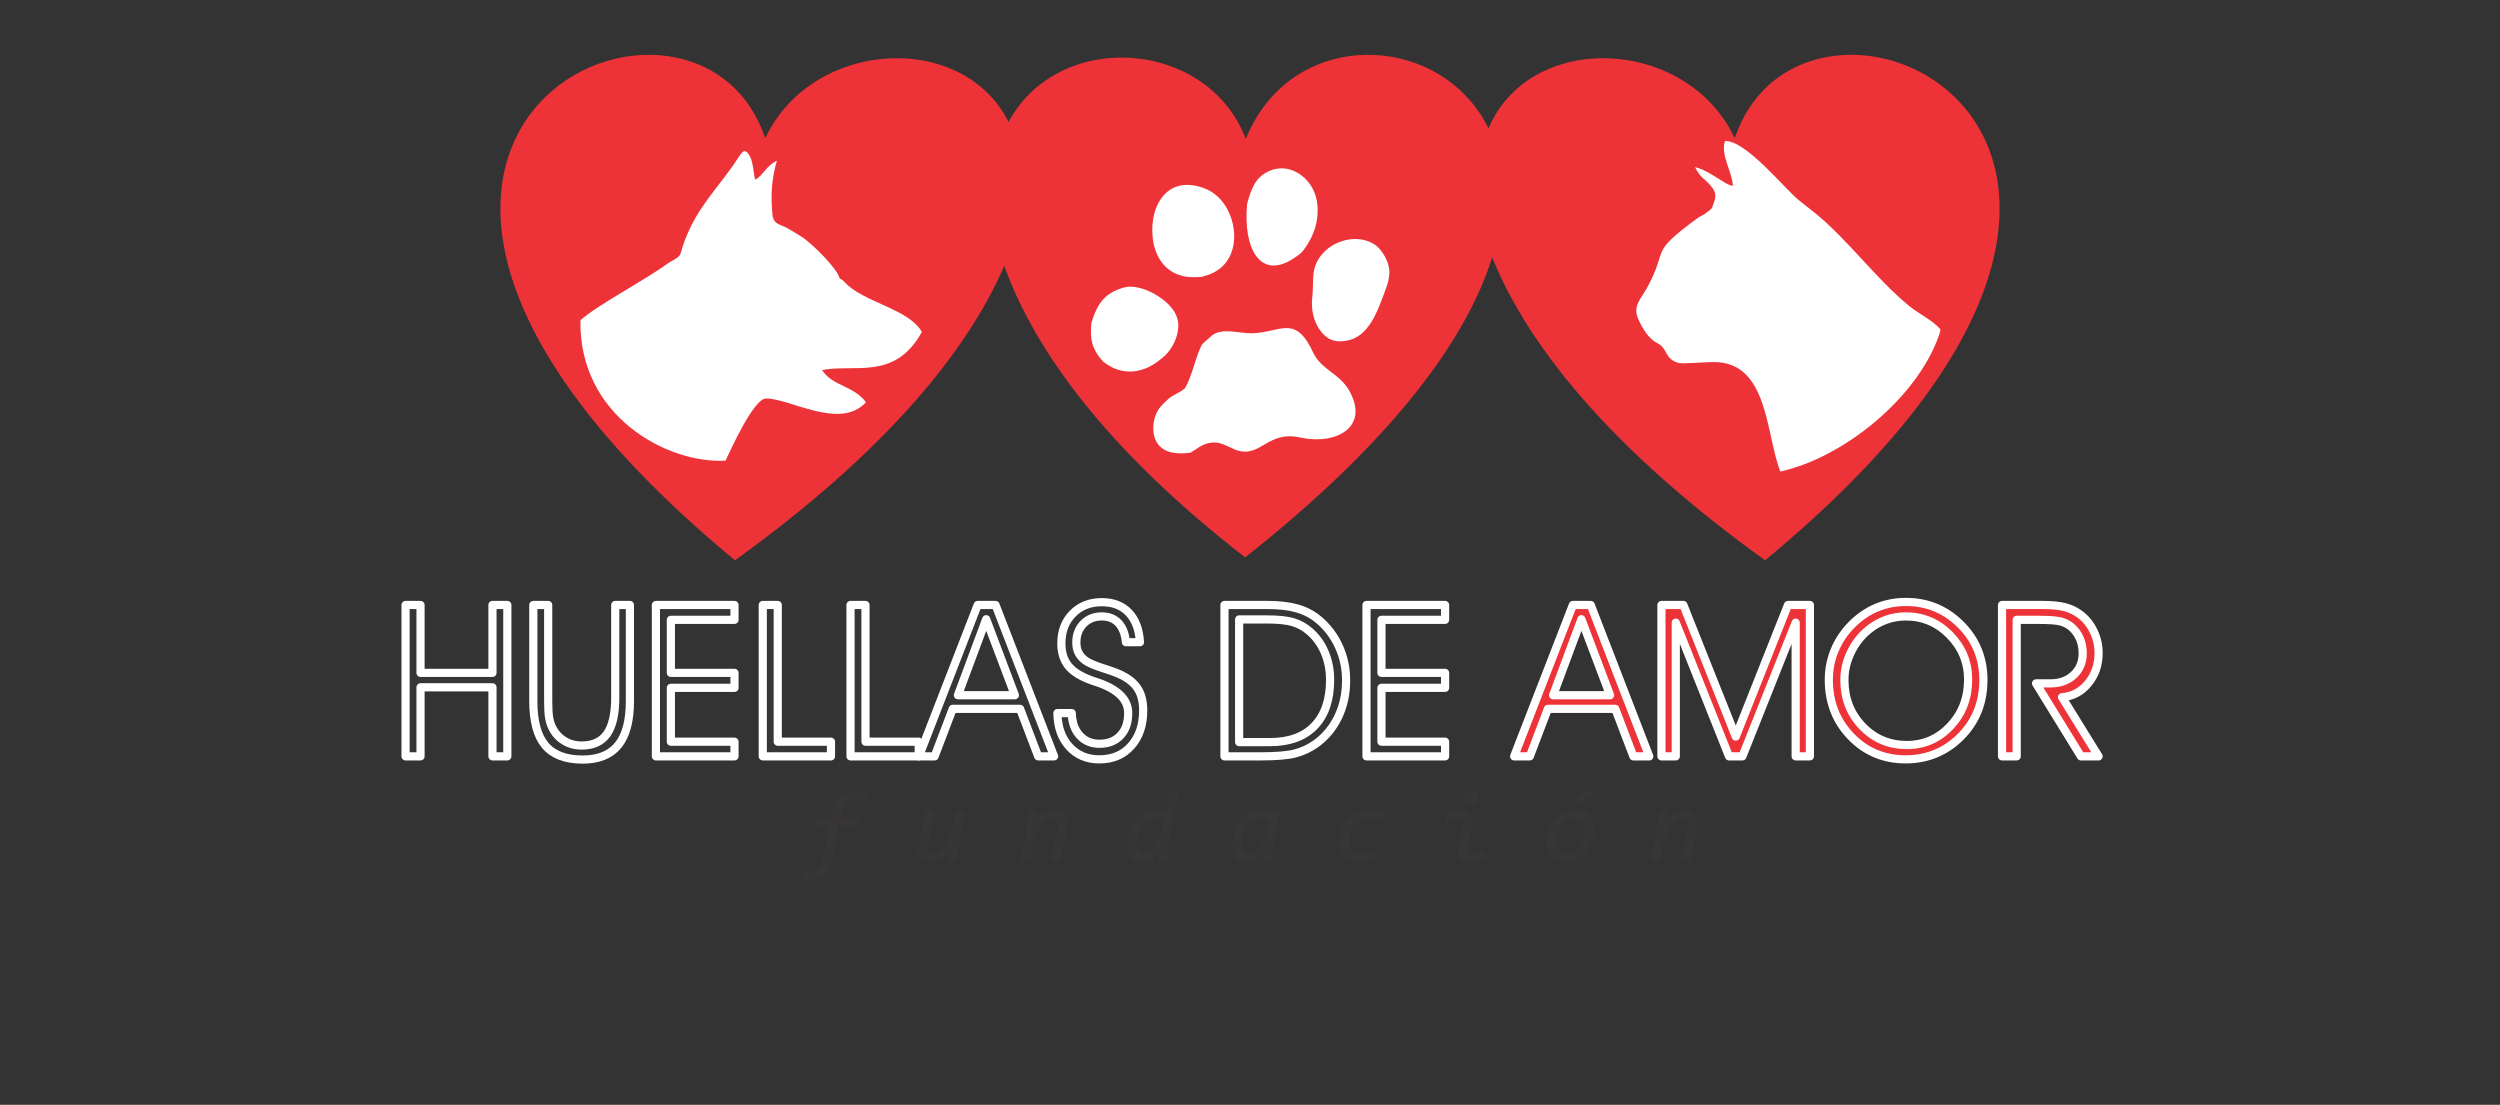 <?xml version="1.0" encoding="UTF-8" standalone="no"?>
<svg
   xmlns:dc="http://purl.org/dc/elements/1.1/"
   xmlns:cc="http://creativecommons.org/ns#"
   xmlns:rdf="http://www.w3.org/1999/02/22-rdf-syntax-ns#"
   xmlns:svg="http://www.w3.org/2000/svg"
   xmlns="http://www.w3.org/2000/svg"
   viewBox="0 0 765 338.075"
   height="338.075"
   width="765"
   xml:space="preserve"
   version="1.1"
   id="svg2"><rect x="0" y="0" width="765" height="338.075" fill="#333333" stroke="none"/><defs
     id="defs6"><clipPath
       id="clipPath16"
       clipPathUnits="userSpaceOnUse"><path
         id="path18"
         d="m 0,270.46 612,0 L 612,0 0,0 0,270.46 Z" /></clipPath></defs><g
     transform="matrix(1.25,0,0,-1.25,0,338.075)"
     id="g10"><g
       id="g12"><g
         clip-path="url(#clipPath16)"
         id="g14"><g
           transform="translate(304.975,236.468)"
           id="g20"><path
             id="path22"
             style="fill:#ee3338;fill-opacity:1;fill-rule:evenodd;stroke:none"
             d="M 0,0 C 21.284,52.128 130.244,0.584 -0.166,-102.459 -33.632,-76.5 -54.575,-49.717 -61.229,-24.316 -70.615,26.607 -12.169,31.891 0,0" /></g><g
           transform="translate(424.664,236.62)"
           id="g24"><path
             id="path26"
             style="fill:#ee3338;fill-opacity:1;fill-rule:evenodd;stroke:none"
             d="M 0,0 C 17.565,52.128 132.054,-0.274 7.421,-103.318 -28.681,-77.359 -52.103,-50.576 -60.87,-25.174 -74.426,25.749 -14.892,31.891 0,0" /></g><g
           transform="translate(187.336,236.62)"
           id="g28"><path
             id="path30"
             style="fill:#ee3338;fill-opacity:1;fill-rule:evenodd;stroke:none"
             d="m 0,0 c -17.565,52.128 -132.054,-0.274 -7.421,-103.318 36.102,25.959 59.524,52.742 68.292,78.144 C 74.426,25.749 14.892,31.891 0,0" /></g><g
           transform="translate(474.637,188.297)"
           id="g32"><path
             id="path34"
             style="fill:#ffffff;fill-opacity:1;fill-rule:evenodd;stroke:none"
             d="m 0,0 0.001,0.001 0,0 c 0.219,0.623 0.359,1.153 0.386,1.537 -2.104,2.365 -5.123,3.666 -7.676,5.743 -8.08,6.574 -15.279,16.588 -23.446,23.072 -1.361,1.05 -2.472,1.925 -3.733,2.956 -3.19,2.607 -12.965,14.678 -17.912,14.314 -1.033,-3.704 1.653,-6.998 1.96,-10.991 l -1.235,0.408 c -2.375,1.273 -5.243,3.562 -8.04,4.216 1.302,-2.606 2.221,-2.735 3.73,-4.423 1.98,-2.216 1.202,-3.299 0.417,-5.591 l -0.586,-0.57 -1.299,-0.962 -1.515,-0.84 c -12.482,-9.205 -6.885,-7.037 -12.624,-17.402 -1.296,-2.34 -3.45,-4.25 -2.02,-7.43 0.975,-2.167 2.52,-4.746 4.442,-5.756 2.942,-1.331 1.847,-4.056 5.526,-4.989 0.687,-0.224 6.543,0.217 8.317,0.239 13.692,0.172 12.86,-17.707 16.509,-26.805 C -23.114,-29.769 -5.344,-15.175 0,0" /></g><g
           transform="translate(167.63,211.592)"
           id="g36"><path
             id="path38"
             style="fill:#ffffff;fill-opacity:1;fill-rule:evenodd;stroke:none"
             d="m 0,0 c -1.521,-3.987 -0.206,-3.405 -3.928,-5.455 l 0.004,-0.004 c -5.878,-4.322 -17.092,-10.099 -21.615,-14.056 -0.44,-23.383 21.168,-35.192 35.521,-34.383 1.448,3.098 6.913,15.058 9.807,15.2 5.538,0.271 18.217,-7.923 24.568,-0.899 -3.031,4.09 -8.163,3.884 -10.757,7.877 8.125,1.549 17.677,-2.542 24.295,9.054 0.034,0.06 0.097,0.174 0.159,0.251 -3.2,5.744 -14.547,7.289 -18.962,12.274 -0.708,0.685 -0.449,0.444 -1.157,0.824 -0.651,2.57 -6.471,8.158 -8.766,9.857 -1.324,0.909 -2.612,1.606 -4.171,2.54 -1.577,0.837 -3.038,0.902 -3.394,2.594 -0.025,0.011 -0.05,0.022 -0.074,0.032 -0.548,5.056 -0.313,9.229 1.022,13.814 -2.593,-1.175 -3.404,-3.689 -5.321,-4.628 -0.542,2.036 -0.419,5.628 -2.306,6.955 C 14.256,21.914 14.06,21.71 13.085,20.231 8.037,12.563 3.267,8.562 0,0" /></g><g
           transform="translate(292.044,180.152)"
           id="g40"><path
             id="path42"
             style="fill:#ffffff;fill-opacity:1;fill-rule:evenodd;stroke:none"
             d="m 0,0 c 0.517,1.691 1.801,5.797 2.5,6.288 l 2.245,1.986 c 2.717,1.872 6.526,0.354 9.811,0.455 7.061,0.219 10.557,4.865 15.062,-5.137 2.256,-4.062 6.377,-4.778 8.752,-9.132 4.75,-8.707 -3.228,-13.044 -11.805,-11.329 -8.427,2.06 -9.839,-5.139 -16.052,-2.971 -1.401,0.577 -2.78,1.353 -4.203,1.732 -2.302,0.369 -4.029,-0.434 -5.595,-1.564 l -0.706,-0.441 -0.008,-0.006 c -0.011,-0.008 -0.337,-0.21 -0.521,-0.323 l -0.011,-0.008 -0.011,-0.007 -0.011,-0.006 -0.009,-0.006 -0.01,-0.006 -0.003,-0.002 -0.064,-0.04 c -3.486,-0.462 -6.401,-0.015 -7.984,2.18 -1.606,2.228 -1.367,5.967 0.134,8.312 0.35,0.713 2.072,2.381 2.815,2.978 0.257,0.206 0.661,0.407 1.085,0.662 1.073,0.643 1.924,1.023 2.353,1.424 C -1.651,-4.81 -0.227,-0.743 0,0 m 13.251,40.413 c -1.033,-11.084 3.295,-18.759 11.434,-13.315 1.223,0.817 1.65,1.044 2.477,2.103 2.534,3.401 3.874,7.533 3.171,11.848 -0.979,6.004 -7.435,10.484 -13.128,6.574 -2.17,-1.49 -3.089,-4.027 -3.954,-7.21 M -24.903,11.147 c -0.313,-4.069 0.153,-6.279 2.847,-9.303 4.384,-3.597 9.622,-3.128 13.885,0.32 1.008,0.815 1.759,1.376 2.641,2.653 1.297,1.877 2.554,5.04 1.613,7.76 -1.208,4.181 -8.747,8.499 -12.876,7.379 -4.874,-1.323 -6.707,-4.087 -8.11,-8.809 m 56.771,17.228 c -3.317,-3.657 -2.162,-6.725 -2.681,-11.042 -0.315,-2.619 0.346,-5.781 1.939,-7.9 1.631,-2.168 3.34,-3.036 6.321,-2.559 2.966,0.475 4.774,2.334 6.29,4.711 0.729,1.145 1.055,1.953 1.649,3.288 0.432,0.969 2.323,5.852 2.442,6.755 l 0.239,1.518 c 0.226,3.02 -1.94,6.154 -3.431,7.188 -3.866,2.682 -9.667,1.46 -12.768,-1.959 M -9.963,34.071 C -9.988,27.274 -6.305,22.109 0.816,22.461 l -0.012,-0.017 1.439,0.105 c 2.014,0.578 3.666,1.218 5.19,2.777 5.019,5.131 2.569,15.982 -4.394,18.777 -8.185,3.285 -12.975,-2.475 -13.002,-10.032" /></g><g
           transform="translate(203.457,59.636)"
           id="g44"><path
             id="path46"
             style="fill:#373535;fill-opacity:1;fill-rule:nonzero;stroke:none"
             d="m 0,0 c -0.162,-0.828 -0.398,-1.538 -0.698,-2.135 -0.301,-0.601 -0.682,-1.096 -1.149,-1.486 -0.463,-0.393 -1.015,-0.686 -1.652,-0.877 -0.637,-0.19 -1.376,-0.283 -2.216,-0.283 -0.159,0 -0.349,0.004 -0.569,0.012 -0.223,0.008 -0.413,0.02 -0.572,0.036 l 0.333,1.778 c 0.365,-0.048 0.706,-0.073 1.023,-0.073 0.941,0 1.697,0.244 2.257,0.727 0.564,0.487 0.95,1.254 1.157,2.297 l 1.737,8.691 -3.828,0 0.345,1.729 3.828,0 0.398,1.977 c 0.313,1.575 0.929,2.764 1.851,3.568 0.922,0.799 2.212,1.202 3.872,1.202 0.423,0 0.885,-0.025 1.388,-0.074 0.504,-0.045 1.003,-0.117 1.494,-0.211 L 8.63,15.116 C 8.175,15.218 7.721,15.295 7.266,15.352 6.808,15.405 6.353,15.433 5.902,15.433 4.957,15.433 4.201,15.182 3.637,14.674 3.073,14.167 2.691,13.403 2.488,12.393 l -0.398,-1.977 5.253,0 -0.345,-1.729 -5.252,0 L 0,0 Z M 31.454,5.691 C 31.421,5.541 31.385,5.342 31.353,5.099 31.316,4.851 31.275,4.518 31.227,4.104 31.178,3.69 31.117,3.167 31.048,2.533 30.975,1.904 30.894,1.128 30.796,0.211 l -1.948,0 0.297,2.744 C 28.596,2.005 27.939,1.271 27.164,0.759 26.392,0.248 25.552,-0.008 24.639,-0.008 23.38,-0.008 22.483,0.374 21.956,1.137 21.432,1.9 21.318,3.016 21.619,4.49 l 1.534,7.655 2.07,0 -1.534,-7.631 C 23.49,3.556 23.502,2.858 23.729,2.423 23.957,1.989 24.391,1.77 25.032,1.77 c 0.342,0 0.678,0.081 1.015,0.24 0.337,0.158 0.666,0.377 0.987,0.657 0.32,0.28 0.625,0.609 0.917,0.986 0.288,0.378 0.552,0.784 0.796,1.218 0.243,0.434 0.45,0.889 0.625,1.36 0.174,0.471 0.308,0.942 0.401,1.409 l 0.906,4.505 2.07,0 -1.295,-6.454 z m 16.301,0.975 c 0.033,0.149 0.065,0.349 0.101,0.592 0.037,0.248 0.078,0.58 0.126,0.994 0.049,0.415 0.106,0.938 0.179,1.571 0.069,0.63 0.154,1.405 0.248,2.322 l 1.952,0 -0.297,-2.756 c 0.553,0.958 1.218,1.697 1.99,2.208 0.775,0.511 1.611,0.768 2.516,0.768 1.259,0 2.152,-0.382 2.68,-1.145 0.527,-0.763 0.641,-1.884 0.34,-3.366 l -1.53,-7.643 -2.07,0 1.53,7.619 c 0.199,0.966 0.183,1.669 -0.041,2.103 -0.227,0.434 -0.657,0.653 -1.29,0.653 -0.508,0 -1.015,-0.174 -1.514,-0.523 C 52.171,9.714 51.701,9.259 51.262,8.699 50.828,8.139 50.45,7.51 50.13,6.812 49.809,6.113 49.578,5.415 49.436,4.717 l -0.901,-4.506 -2.071,0 1.291,6.455 z m 31.661,5.626 c 0.568,0 1.051,-0.025 1.441,-0.074 0.394,-0.044 0.763,-0.122 1.112,-0.223 l 1.007,5.021 2.07,0 L 82.777,5.691 C 82.745,5.541 82.708,5.342 82.675,5.099 82.639,4.851 82.598,4.522 82.55,4.104 82.501,3.69 82.444,3.167 82.371,2.537 82.298,1.904 82.217,1.133 82.119,0.211 l -1.948,0 0.296,2.748 c -0.544,-0.954 -1.209,-1.688 -1.988,-2.2 -0.78,-0.511 -1.628,-0.767 -2.538,-0.767 -0.572,0 -1.067,0.093 -1.493,0.284 -0.423,0.191 -0.776,0.463 -1.052,0.816 -0.276,0.353 -0.483,0.775 -0.617,1.266 -0.133,0.492 -0.203,1.039 -0.203,1.644 0,1.141 0.151,2.213 0.447,3.215 0.296,1.003 0.734,1.884 1.311,2.635 0.576,0.755 1.291,1.347 2.143,1.786 0.853,0.434 1.831,0.654 2.939,0.654 M 74.671,4.209 c 0,-0.754 0.13,-1.343 0.393,-1.773 0.26,-0.426 0.683,-0.642 1.271,-0.642 0.341,0 0.682,0.081 1.019,0.24 0.341,0.158 0.674,0.373 0.999,0.654 0.324,0.275 0.633,0.6 0.921,0.978 0.288,0.377 0.556,0.779 0.795,1.213 0.244,0.431 0.451,0.881 0.626,1.356 0.174,0.471 0.308,0.942 0.402,1.409 l 0.49,2.456 c -0.369,0.158 -0.754,0.284 -1.144,0.373 -0.394,0.093 -0.755,0.138 -1.088,0.138 -0.649,0 -1.217,-0.11 -1.701,-0.333 C 77.171,10.055 76.753,9.767 76.408,9.409 76.059,9.052 75.771,8.646 75.552,8.191 75.328,7.733 75.154,7.266 75.02,6.791 74.89,6.316 74.801,5.854 74.748,5.399 74.695,4.948 74.671,4.551 74.671,4.209 m 30.451,8.083 c 0.516,0 1.007,-0.033 1.474,-0.102 0.467,-0.065 0.917,-0.163 1.343,-0.293 l 1.879,0.468 -1.343,-6.674 C 108.442,5.541 108.41,5.342 108.374,5.099 108.337,4.851 108.297,4.522 108.248,4.104 108.203,3.69 108.143,3.167 108.069,2.537 108,1.904 107.915,1.133 107.821,0.211 l -1.952,0 0.3,2.748 c -0.548,-0.954 -1.213,-1.688 -1.993,-2.2 -0.779,-0.511 -1.627,-0.767 -2.537,-0.767 -0.572,0 -1.067,0.093 -1.493,0.284 -0.422,0.191 -0.775,0.463 -1.052,0.816 -0.276,0.353 -0.483,0.775 -0.617,1.266 -0.134,0.492 -0.203,1.039 -0.203,1.644 0,1.141 0.15,2.213 0.447,3.215 0.296,1.003 0.735,1.884 1.311,2.635 0.581,0.755 1.295,1.347 2.147,1.786 0.852,0.434 1.835,0.654 2.943,0.654 m -4.753,-8.083 c 0,-0.754 0.13,-1.343 0.394,-1.773 0.259,-0.426 0.681,-0.642 1.27,-0.642 0.341,0 0.682,0.081 1.019,0.24 0.341,0.158 0.674,0.373 0.999,0.654 0.324,0.275 0.633,0.604 0.921,0.981 0.293,0.374 0.556,0.78 0.799,1.214 0.24,0.43 0.447,0.881 0.622,1.356 0.174,0.471 0.308,0.942 0.406,1.408 l 0.486,2.453 c -0.373,0.158 -0.754,0.284 -1.148,0.373 -0.39,0.093 -0.751,0.138 -1.084,0.138 -0.65,0 -1.217,-0.11 -1.7,-0.333 -0.484,-0.223 -0.902,-0.511 -1.251,-0.869 -0.345,-0.357 -0.633,-0.763 -0.852,-1.218 -0.224,-0.458 -0.398,-0.925 -0.532,-1.4 -0.13,-0.475 -0.219,-0.937 -0.272,-1.392 -0.053,-0.451 -0.077,-0.848 -0.077,-1.19 m 32.736,-3.511 c -0.665,-0.231 -1.282,-0.397 -1.854,-0.503 -0.568,-0.101 -1.153,-0.154 -1.75,-0.154 -1.583,0 -2.805,0.365 -3.661,1.1 -0.857,0.734 -1.283,1.835 -1.283,3.3 0,1.205 0.191,2.293 0.573,3.267 0.377,0.971 0.896,1.794 1.554,2.477 0.658,0.682 1.429,1.209 2.309,1.579 0.877,0.369 1.815,0.552 2.806,0.552 0.572,0 1.144,-0.045 1.717,-0.13 0.576,-0.09 1.12,-0.232 1.635,-0.43 L 134.782,9.88 c -0.434,0.207 -0.933,0.373 -1.486,0.495 -0.556,0.126 -1.092,0.188 -1.608,0.188 -0.803,0 -1.509,-0.167 -2.126,-0.5 -0.613,-0.333 -1.132,-0.775 -1.55,-1.327 -0.423,-0.552 -0.743,-1.177 -0.958,-1.88 -0.22,-0.702 -0.329,-1.42 -0.329,-2.159 0,-0.967 0.263,-1.693 0.787,-2.176 0.524,-0.483 1.291,-0.727 2.309,-0.727 0.524,0 1.073,0.057 1.649,0.167 0.576,0.113 1.12,0.276 1.635,0.491 l 0,-1.754 z m 21.923,14.76 c 0,0.247 0.045,0.475 0.13,0.682 0.09,0.206 0.211,0.385 0.365,0.535 0.155,0.15 0.333,0.268 0.54,0.357 0.208,0.086 0.431,0.131 0.67,0.131 0.228,0 0.439,-0.041 0.629,-0.126 0.192,-0.082 0.358,-0.195 0.495,-0.333 0.139,-0.138 0.248,-0.305 0.322,-0.496 0.077,-0.19 0.113,-0.394 0.113,-0.604 0,-0.248 -0.045,-0.476 -0.13,-0.682 -0.089,-0.203 -0.211,-0.386 -0.365,-0.536 -0.154,-0.15 -0.333,-0.268 -0.54,-0.357 -0.207,-0.086 -0.431,-0.131 -0.67,-0.131 -0.228,0 -0.442,0.041 -0.637,0.126 -0.191,0.082 -0.357,0.196 -0.491,0.333 -0.138,0.138 -0.244,0.305 -0.317,0.496 -0.077,0.19 -0.114,0.394 -0.114,0.605 m 4.916,-14.492 c -0.544,-0.304 -1.12,-0.544 -1.725,-0.714 -0.609,-0.175 -1.254,-0.26 -1.945,-0.26 -0.559,0 -1.031,0.081 -1.412,0.239 -0.378,0.159 -0.67,0.411 -0.873,0.755 -0.203,0.346 -0.312,0.788 -0.337,1.328 -0.024,0.536 0.037,1.193 0.187,1.96 l 0.804,3.999 c 0.093,0.451 0.142,0.828 0.138,1.132 -0.004,0.304 -0.049,0.548 -0.126,0.731 -0.081,0.182 -0.199,0.313 -0.353,0.385 -0.155,0.078 -0.333,0.114 -0.54,0.114 -0.539,0 -1.072,-0.105 -1.595,-0.312 -0.523,-0.207 -1.056,-0.459 -1.596,-0.76 l 0,1.827 c 0.549,0.3 1.125,0.54 1.73,0.714 0.609,0.175 1.259,0.261 1.948,0.261 0.561,0 1.035,-0.082 1.417,-0.24 0.377,-0.158 0.67,-0.41 0.873,-0.755 0.202,-0.345 0.316,-0.787 0.341,-1.323 0.019,-0.54 -0.041,-1.198 -0.192,-1.965 l -0.803,-3.999 c -0.085,-0.458 -0.13,-0.839 -0.13,-1.14 0,-0.3 0.045,-0.54 0.126,-0.722 0.085,-0.183 0.199,-0.313 0.349,-0.386 0.15,-0.077 0.329,-0.114 0.536,-0.114 0.536,0 1.068,0.106 1.591,0.317 0.52,0.211 1.051,0.462 1.587,0.755 l 0,-1.827 z m 19.813,-0.974 c -1.429,0 -2.541,0.365 -3.337,1.1 -0.8,0.735 -1.197,1.835 -1.197,3.3 0,0.662 0.068,1.311 0.207,1.957 0.137,0.649 0.344,1.266 0.612,1.859 0.272,0.588 0.605,1.141 1.003,1.648 0.393,0.507 0.852,0.945 1.368,1.319 0.516,0.373 1.084,0.666 1.705,0.873 0.625,0.211 1.299,0.317 2.029,0.317 0.714,0 1.352,-0.094 1.913,-0.281 0.555,-0.187 1.03,-0.462 1.412,-0.832 0.385,-0.369 0.681,-0.828 0.888,-1.38 0.208,-0.552 0.309,-1.193 0.309,-1.92 0,-0.649 -0.068,-1.299 -0.207,-1.944 -0.138,-0.65 -0.345,-1.267 -0.612,-1.86 -0.273,-0.588 -0.606,-1.14 -0.999,-1.648 -0.398,-0.507 -0.853,-0.945 -1.364,-1.319 -0.511,-0.373 -1.08,-0.665 -1.709,-0.872 -0.626,-0.211 -1.299,-0.317 -2.021,-0.317 m 4.794,7.753 c 0,0.958 -0.228,1.676 -0.679,2.151 -0.45,0.476 -1.111,0.715 -1.976,0.715 -0.492,0 -0.946,-0.085 -1.369,-0.256 -0.418,-0.17 -0.795,-0.406 -1.131,-0.702 -0.337,-0.297 -0.638,-0.642 -0.894,-1.035 -0.26,-0.394 -0.471,-0.808 -0.641,-1.25 -0.171,-0.439 -0.3,-0.897 -0.39,-1.368 -0.085,-0.471 -0.129,-0.93 -0.129,-1.376 0,-0.958 0.226,-1.677 0.678,-2.16 0.45,-0.479 1.112,-0.718 1.976,-0.718 0.499,0 0.958,0.085 1.372,0.255 0.418,0.171 0.791,0.406 1.128,0.703 0.337,0.296 0.638,0.641 0.894,1.035 0.259,0.393 0.474,0.812 0.645,1.254 0.17,0.446 0.296,0.905 0.386,1.376 0.085,0.471 0.13,0.929 0.13,1.376 m 2.848,9.271 -3.945,-2.873 -2.07,0 3.02,2.873 2.995,0 z m 14.544,-10.35 c 0.033,0.149 0.066,0.349 0.102,0.592 0.036,0.248 0.077,0.58 0.126,0.994 0.049,0.415 0.105,0.938 0.179,1.571 0.068,0.63 0.154,1.405 0.247,2.322 l 1.953,0 -0.297,-2.756 c 0.552,0.958 1.218,1.697 1.989,2.208 0.776,0.511 1.612,0.768 2.517,0.768 1.259,0 2.151,-0.382 2.678,-1.145 0.529,-0.763 0.642,-1.884 0.341,-3.366 l -1.53,-7.643 -2.069,0 1.529,7.619 c 0.199,0.966 0.184,1.669 -0.04,2.103 -0.228,0.434 -0.658,0.653 -1.291,0.653 -0.508,0 -1.015,-0.174 -1.514,-0.523 -0.504,-0.349 -0.974,-0.804 -1.413,-1.364 -0.433,-0.56 -0.811,-1.189 -1.132,-1.887 -0.321,-0.699 -0.552,-1.397 -0.694,-2.095 l -0.901,-4.506 -2.071,0 1.291,6.455 z" /></g><g
           transform="translate(203.457,59.636)"
           id="g48"><path
             id="path50"
             style="fill:none;stroke:#373535;stroke-width:0.216;stroke-linecap:butt;stroke-linejoin:miter;stroke-miterlimit:22.926;stroke-dasharray:none;stroke-opacity:1"
             d="m 0,0 c -0.162,-0.828 -0.398,-1.538 -0.698,-2.135 -0.301,-0.601 -0.682,-1.096 -1.149,-1.486 -0.463,-0.393 -1.015,-0.686 -1.652,-0.877 -0.637,-0.19 -1.376,-0.283 -2.216,-0.283 -0.159,0 -0.349,0.004 -0.569,0.012 -0.223,0.008 -0.413,0.02 -0.572,0.036 l 0.333,1.778 c 0.365,-0.048 0.706,-0.073 1.023,-0.073 0.941,0 1.697,0.244 2.257,0.727 0.564,0.487 0.95,1.254 1.157,2.297 l 1.737,8.691 -3.828,0 0.345,1.729 3.828,0 0.398,1.977 c 0.313,1.575 0.929,2.764 1.851,3.568 0.922,0.799 2.212,1.202 3.872,1.202 0.423,0 0.885,-0.025 1.388,-0.074 0.504,-0.045 1.003,-0.117 1.494,-0.211 L 8.63,15.116 C 8.175,15.218 7.721,15.295 7.266,15.352 6.808,15.405 6.353,15.433 5.902,15.433 4.957,15.433 4.201,15.182 3.637,14.674 3.073,14.167 2.691,13.403 2.488,12.393 l -0.398,-1.977 5.253,0 -0.345,-1.729 -5.252,0 L 0,0 Z M 31.454,5.691 C 31.421,5.541 31.385,5.342 31.353,5.099 31.316,4.851 31.275,4.518 31.227,4.104 31.178,3.69 31.117,3.167 31.048,2.533 30.975,1.904 30.894,1.128 30.796,0.211 l -1.948,0 0.297,2.744 C 28.596,2.005 27.939,1.271 27.164,0.759 26.392,0.248 25.552,-0.008 24.639,-0.008 23.38,-0.008 22.483,0.374 21.956,1.137 21.432,1.9 21.318,3.016 21.619,4.49 l 1.534,7.655 2.07,0 -1.534,-7.631 C 23.49,3.556 23.502,2.858 23.729,2.423 23.957,1.989 24.391,1.77 25.032,1.77 c 0.342,0 0.678,0.081 1.015,0.24 0.337,0.158 0.666,0.377 0.987,0.657 0.32,0.28 0.625,0.609 0.917,0.986 0.288,0.378 0.552,0.784 0.796,1.218 0.243,0.434 0.45,0.889 0.625,1.36 0.174,0.471 0.308,0.942 0.401,1.409 l 0.906,4.505 2.07,0 -1.295,-6.454 z m 16.301,0.975 c 0.033,0.149 0.065,0.349 0.101,0.592 0.037,0.248 0.078,0.58 0.126,0.994 0.049,0.415 0.106,0.938 0.179,1.571 0.069,0.63 0.154,1.405 0.248,2.322 l 1.952,0 -0.297,-2.756 c 0.553,0.958 1.218,1.697 1.99,2.208 0.775,0.511 1.611,0.768 2.516,0.768 1.259,0 2.152,-0.382 2.68,-1.145 0.527,-0.763 0.641,-1.884 0.34,-3.366 l -1.53,-7.643 -2.07,0 1.53,7.619 c 0.199,0.966 0.183,1.669 -0.041,2.103 -0.227,0.434 -0.657,0.653 -1.29,0.653 -0.508,0 -1.015,-0.174 -1.514,-0.523 C 52.171,9.714 51.701,9.259 51.262,8.699 50.828,8.139 50.45,7.51 50.13,6.812 49.809,6.113 49.578,5.415 49.436,4.717 l -0.901,-4.506 -2.071,0 1.291,6.455 z m 31.661,5.626 c 0.568,0 1.051,-0.025 1.441,-0.074 0.394,-0.044 0.763,-0.122 1.112,-0.223 l 1.007,5.021 2.07,0 L 82.777,5.691 C 82.745,5.541 82.708,5.342 82.675,5.099 82.639,4.851 82.598,4.522 82.55,4.104 82.501,3.69 82.444,3.167 82.371,2.537 82.298,1.904 82.217,1.133 82.119,0.211 l -1.948,0 0.296,2.748 c -0.544,-0.954 -1.209,-1.688 -1.988,-2.2 -0.78,-0.511 -1.628,-0.767 -2.538,-0.767 -0.572,0 -1.067,0.093 -1.493,0.284 -0.423,0.191 -0.776,0.463 -1.052,0.816 -0.276,0.353 -0.483,0.775 -0.617,1.266 -0.133,0.492 -0.203,1.039 -0.203,1.644 0,1.141 0.151,2.213 0.447,3.215 0.296,1.003 0.734,1.884 1.311,2.635 0.576,0.755 1.291,1.347 2.143,1.786 0.853,0.434 1.831,0.654 2.939,0.654 z M 74.671,4.209 c 0,-0.754 0.13,-1.343 0.393,-1.773 0.26,-0.426 0.683,-0.642 1.271,-0.642 0.341,0 0.682,0.081 1.019,0.24 0.341,0.158 0.674,0.373 0.999,0.654 0.324,0.275 0.633,0.6 0.921,0.978 0.288,0.377 0.556,0.779 0.795,1.213 0.244,0.431 0.451,0.881 0.626,1.356 0.174,0.471 0.308,0.942 0.402,1.409 l 0.49,2.456 c -0.369,0.158 -0.754,0.284 -1.144,0.373 -0.394,0.093 -0.755,0.138 -1.088,0.138 -0.649,0 -1.217,-0.11 -1.701,-0.333 C 77.171,10.055 76.753,9.767 76.408,9.409 76.059,9.052 75.771,8.646 75.552,8.191 75.328,7.733 75.154,7.266 75.02,6.791 74.89,6.316 74.801,5.854 74.748,5.399 74.695,4.948 74.671,4.551 74.671,4.209 Z m 30.451,8.083 c 0.516,0 1.007,-0.033 1.474,-0.102 0.467,-0.065 0.917,-0.163 1.343,-0.293 l 1.879,0.468 -1.343,-6.674 C 108.442,5.541 108.41,5.342 108.374,5.099 108.337,4.851 108.297,4.522 108.248,4.104 108.203,3.69 108.143,3.167 108.069,2.537 108,1.904 107.915,1.133 107.821,0.211 l -1.952,0 0.3,2.748 c -0.548,-0.954 -1.213,-1.688 -1.993,-2.2 -0.779,-0.511 -1.627,-0.767 -2.537,-0.767 -0.572,0 -1.067,0.093 -1.493,0.284 -0.422,0.191 -0.775,0.463 -1.052,0.816 -0.276,0.353 -0.483,0.775 -0.617,1.266 -0.134,0.492 -0.203,1.039 -0.203,1.644 0,1.141 0.15,2.213 0.447,3.215 0.296,1.003 0.735,1.884 1.311,2.635 0.581,0.755 1.295,1.347 2.147,1.786 0.852,0.434 1.835,0.654 2.943,0.654 z m -4.753,-8.083 c 0,-0.754 0.13,-1.343 0.394,-1.773 0.259,-0.426 0.681,-0.642 1.27,-0.642 0.341,0 0.682,0.081 1.019,0.24 0.341,0.158 0.674,0.373 0.999,0.654 0.324,0.275 0.633,0.604 0.921,0.981 0.293,0.374 0.556,0.78 0.799,1.214 0.24,0.43 0.447,0.881 0.622,1.356 0.174,0.471 0.308,0.942 0.406,1.408 l 0.486,2.453 c -0.373,0.158 -0.754,0.284 -1.148,0.373 -0.39,0.093 -0.751,0.138 -1.084,0.138 -0.65,0 -1.217,-0.11 -1.7,-0.333 -0.484,-0.223 -0.902,-0.511 -1.251,-0.869 -0.345,-0.357 -0.633,-0.763 -0.852,-1.218 -0.224,-0.458 -0.398,-0.925 -0.532,-1.4 -0.13,-0.475 -0.219,-0.937 -0.272,-1.392 -0.053,-0.451 -0.077,-0.848 -0.077,-1.19 z m 32.736,-3.511 c -0.665,-0.231 -1.282,-0.397 -1.854,-0.503 -0.568,-0.101 -1.153,-0.154 -1.75,-0.154 -1.583,0 -2.805,0.365 -3.661,1.1 -0.857,0.734 -1.283,1.835 -1.283,3.3 0,1.205 0.191,2.293 0.573,3.267 0.377,0.971 0.896,1.794 1.554,2.477 0.658,0.682 1.429,1.209 2.309,1.579 0.877,0.369 1.815,0.552 2.806,0.552 0.572,0 1.144,-0.045 1.717,-0.13 0.576,-0.09 1.12,-0.232 1.635,-0.43 L 134.782,9.88 c -0.434,0.207 -0.933,0.373 -1.486,0.495 -0.556,0.126 -1.092,0.188 -1.608,0.188 -0.803,0 -1.509,-0.167 -2.126,-0.5 -0.613,-0.333 -1.132,-0.775 -1.55,-1.327 -0.423,-0.552 -0.743,-1.177 -0.958,-1.88 -0.22,-0.702 -0.329,-1.42 -0.329,-2.159 0,-0.967 0.263,-1.693 0.787,-2.176 0.524,-0.483 1.291,-0.727 2.309,-0.727 0.524,0 1.073,0.057 1.649,0.167 0.576,0.113 1.12,0.276 1.635,0.491 l 0,-1.754 z m 21.923,14.76 c 0,0.247 0.045,0.475 0.13,0.682 0.09,0.206 0.211,0.385 0.365,0.535 0.155,0.15 0.333,0.268 0.54,0.357 0.208,0.086 0.431,0.131 0.67,0.131 0.228,0 0.439,-0.041 0.629,-0.126 0.192,-0.082 0.358,-0.195 0.495,-0.333 0.139,-0.138 0.248,-0.305 0.322,-0.496 0.077,-0.19 0.113,-0.394 0.113,-0.604 0,-0.248 -0.045,-0.476 -0.13,-0.682 -0.089,-0.203 -0.211,-0.386 -0.365,-0.536 -0.154,-0.15 -0.333,-0.268 -0.54,-0.357 -0.207,-0.086 -0.431,-0.131 -0.67,-0.131 -0.228,0 -0.442,0.041 -0.637,0.126 -0.191,0.082 -0.357,0.196 -0.491,0.333 -0.138,0.138 -0.244,0.305 -0.317,0.496 -0.077,0.19 -0.114,0.394 -0.114,0.605 z m 4.916,-14.492 c -0.544,-0.304 -1.12,-0.544 -1.725,-0.714 -0.609,-0.175 -1.254,-0.26 -1.945,-0.26 -0.559,0 -1.031,0.081 -1.412,0.239 -0.378,0.159 -0.67,0.411 -0.873,0.755 -0.203,0.346 -0.312,0.788 -0.337,1.328 -0.024,0.536 0.037,1.193 0.187,1.96 l 0.804,3.999 c 0.093,0.451 0.142,0.828 0.138,1.132 -0.004,0.304 -0.049,0.548 -0.126,0.731 -0.081,0.182 -0.199,0.313 -0.353,0.385 -0.155,0.078 -0.333,0.114 -0.54,0.114 -0.539,0 -1.072,-0.105 -1.595,-0.312 -0.523,-0.207 -1.056,-0.459 -1.596,-0.76 l 0,1.827 c 0.549,0.3 1.125,0.54 1.73,0.714 0.609,0.175 1.259,0.261 1.948,0.261 0.561,0 1.035,-0.082 1.417,-0.24 0.377,-0.158 0.67,-0.41 0.873,-0.755 0.202,-0.345 0.316,-0.787 0.341,-1.323 0.019,-0.54 -0.041,-1.198 -0.192,-1.965 l -0.803,-3.999 c -0.085,-0.458 -0.13,-0.839 -0.13,-1.14 0,-0.3 0.045,-0.54 0.126,-0.722 0.085,-0.183 0.199,-0.313 0.349,-0.386 0.15,-0.077 0.329,-0.114 0.536,-0.114 0.536,0 1.068,0.106 1.591,0.317 0.52,0.211 1.051,0.462 1.587,0.755 l 0,-1.827 z m 19.813,-0.974 c -1.429,0 -2.541,0.365 -3.337,1.1 -0.8,0.735 -1.197,1.835 -1.197,3.3 0,0.662 0.068,1.311 0.207,1.957 0.137,0.649 0.344,1.266 0.612,1.859 0.272,0.588 0.605,1.141 1.003,1.648 0.393,0.507 0.852,0.945 1.368,1.319 0.516,0.373 1.084,0.666 1.705,0.873 0.625,0.211 1.299,0.317 2.029,0.317 0.714,0 1.352,-0.094 1.913,-0.281 0.555,-0.187 1.03,-0.462 1.412,-0.832 0.385,-0.369 0.681,-0.828 0.888,-1.38 0.208,-0.552 0.309,-1.193 0.309,-1.92 0,-0.649 -0.068,-1.299 -0.207,-1.944 -0.138,-0.65 -0.345,-1.267 -0.612,-1.86 -0.273,-0.588 -0.606,-1.14 -0.999,-1.648 -0.398,-0.507 -0.853,-0.945 -1.364,-1.319 -0.511,-0.373 -1.08,-0.665 -1.709,-0.872 -0.626,-0.211 -1.299,-0.317 -2.021,-0.317 z m 4.794,7.753 c 0,0.958 -0.228,1.676 -0.679,2.151 -0.45,0.476 -1.111,0.715 -1.976,0.715 -0.492,0 -0.946,-0.085 -1.369,-0.256 -0.418,-0.17 -0.795,-0.406 -1.131,-0.702 -0.337,-0.297 -0.638,-0.642 -0.894,-1.035 -0.26,-0.394 -0.471,-0.808 -0.641,-1.25 -0.171,-0.439 -0.3,-0.897 -0.39,-1.368 -0.085,-0.471 -0.129,-0.93 -0.129,-1.376 0,-0.958 0.226,-1.677 0.678,-2.16 0.45,-0.479 1.112,-0.718 1.976,-0.718 0.499,0 0.958,0.085 1.372,0.255 0.418,0.171 0.791,0.406 1.128,0.703 0.337,0.296 0.638,0.641 0.894,1.035 0.259,0.393 0.474,0.812 0.645,1.254 0.17,0.446 0.296,0.905 0.386,1.376 0.085,0.471 0.13,0.929 0.13,1.376 z m 2.848,9.271 -3.945,-2.873 -2.07,0 3.02,2.873 2.995,0 z m 14.544,-10.35 c 0.033,0.149 0.066,0.349 0.102,0.592 0.036,0.248 0.077,0.58 0.126,0.994 0.049,0.415 0.105,0.938 0.179,1.571 0.068,0.63 0.154,1.405 0.247,2.322 l 1.953,0 -0.297,-2.756 c 0.552,0.958 1.218,1.697 1.989,2.208 0.776,0.511 1.612,0.768 2.517,0.768 1.259,0 2.151,-0.382 2.678,-1.145 0.529,-0.763 0.642,-1.884 0.341,-3.366 l -1.53,-7.643 -2.069,0 1.529,7.619 c 0.199,0.966 0.184,1.669 -0.04,2.103 -0.228,0.434 -0.658,0.653 -1.291,0.653 -0.508,0 -1.015,-0.174 -1.514,-0.523 -0.504,-0.349 -0.974,-0.804 -1.413,-1.364 -0.433,-0.56 -0.811,-1.189 -1.132,-1.887 -0.321,-0.699 -0.552,-1.397 -0.694,-2.095 l -0.901,-4.506 -2.071,0 1.291,6.455 z" /></g><g
           transform="translate(102.944,85.306)"
           id="g52"><path
             id="path54"
             style="fill:#373535;fill-opacity:1;fill-rule:nonzero;stroke:none"
             d="m 0,0 -3.665,0 0,37.056 3.665,0 0,-16.619 17.612,0 0,16.619 3.639,0 0,-37.056 -3.639,0 0,16.899 L 0,16.899 0,0 Z" /></g><g
           transform="translate(102.944,85.306)"
           id="g56"><path
             id="path58"
             style="fill:none;stroke:#ffffff;stroke-width:2;stroke-linecap:round;stroke-linejoin:round;stroke-miterlimit:10;stroke-dasharray:none;stroke-opacity:1"
             d="m 0,0 -3.665,0 0,37.056 3.665,0 0,-16.619 17.612,0 0,16.619 3.639,0 0,-37.056 -3.639,0 0,16.899 L 0,16.899 0,0 Z" /></g><g
           transform="translate(130.558,122.361)"
           id="g60"><path
             id="path62"
             style="fill:#373535;fill-opacity:1;fill-rule:nonzero;stroke:none"
             d="m 0,0 3.639,0 0,-23.439 c 0,-1.816 0.072,-3.174 0.216,-4.073 0.145,-0.899 0.386,-1.696 0.726,-2.392 0.662,-1.408 1.633,-2.512 2.914,-3.309 1.281,-0.797 2.727,-1.196 4.339,-1.196 2.8,0 4.87,0.954 6.21,2.864 1.34,1.908 2.011,4.864 2.011,8.869 l 0,22.676 3.589,0 0,-23.567 c 0,-4.802 -0.955,-8.382 -2.864,-10.74 -1.908,-2.359 -4.806,-3.538 -8.691,-3.538 -4.157,0 -7.212,1.154 -9.162,3.462 C 0.976,-32.076 0,-28.471 0,-23.567 L 0,0 Z" /></g><g
           transform="translate(130.558,122.361)"
           id="g64"><path
             id="path66"
             style="fill:none;stroke:#ffffff;stroke-width:2;stroke-linecap:round;stroke-linejoin:round;stroke-miterlimit:10;stroke-dasharray:none;stroke-opacity:1"
             d="m 0,0 3.639,0 0,-23.439 c 0,-1.816 0.072,-3.174 0.216,-4.073 0.145,-0.899 0.386,-1.696 0.726,-2.392 0.662,-1.408 1.633,-2.512 2.914,-3.309 1.281,-0.797 2.727,-1.196 4.339,-1.196 2.8,0 4.87,0.954 6.21,2.864 1.34,1.908 2.011,4.864 2.011,8.869 l 0,22.676 3.589,0 0,-23.567 c 0,-4.802 -0.955,-8.382 -2.864,-10.74 -1.908,-2.359 -4.806,-3.538 -8.691,-3.538 -4.157,0 -7.212,1.154 -9.162,3.462 C 0.976,-32.076 0,-28.471 0,-23.567 L 0,0 Z" /></g><g
           transform="translate(164.228,105.742)"
           id="g68"><path
             id="path70"
             style="fill:#373535;fill-opacity:1;fill-rule:nonzero;stroke:none"
             d="m 0,0 15.576,0 0,-3.665 -15.576,0 0,-13.183 15.576,0 0,-3.589 -19.241,0 0,37.056 19.241,0 0,-3.639 L 0,12.98 0,0 Z" /></g><g
           transform="translate(164.228,105.742)"
           id="g72"><path
             id="path74"
             style="fill:none;stroke:#ffffff;stroke-width:2;stroke-linecap:round;stroke-linejoin:round;stroke-miterlimit:10;stroke-dasharray:none;stroke-opacity:1"
             d="m 0,0 15.576,0 0,-3.665 -15.576,0 0,-13.183 15.576,0 0,-3.589 -19.241,0 0,37.056 19.241,0 0,-3.639 L 0,12.98 0,0 Z" /></g><g
           transform="translate(203.422,85.306)"
           id="g76"><path
             id="path78"
             style="fill:#373535;fill-opacity:1;fill-rule:nonzero;stroke:none"
             d="m 0,0 -16.695,0 0,37.056 3.664,0 0,-33.468 L 0,3.588 0,0 Z" /></g><g
           transform="translate(203.422,85.306)"
           id="g80"><path
             id="path82"
             style="fill:none;stroke:#ffffff;stroke-width:2;stroke-linecap:round;stroke-linejoin:round;stroke-miterlimit:10;stroke-dasharray:none;stroke-opacity:1"
             d="m 0,0 -16.695,0 0,37.056 3.664,0 0,-33.468 L 0,3.588 0,0 Z" /></g><g
           transform="translate(224.902,85.306)"
           id="g84"><path
             id="path86"
             style="fill:#373535;fill-opacity:1;fill-rule:nonzero;stroke:none"
             d="m 0,0 -16.695,0 0,37.056 3.664,0 0,-33.468 L 0,3.588 0,0 Z" /></g><g
           transform="translate(224.902,85.306)"
           id="g88"><path
             id="path90"
             style="fill:none;stroke:#ffffff;stroke-width:2;stroke-linecap:round;stroke-linejoin:round;stroke-miterlimit:10;stroke-dasharray:none;stroke-opacity:1"
             d="m 0,0 -16.695,0 0,37.056 3.664,0 0,-33.468 L 0,3.588 0,0 Z" /></g><g
           transform="translate(248.444,100.27)"
           id="g92"><path
             id="path94"
             style="fill:#373535;fill-opacity:1;fill-rule:nonzero;stroke:none"
             d="M 0,0 -7.024,18.604 -13.947,0 0,0 Z m -19.648,-14.965 -3.843,0 14.38,37.056 4.377,0 14.329,-37.056 -3.894,0 -4.429,11.631 -16.491,0 -4.429,-11.631 z" /></g><g
           transform="translate(248.444,100.27)"
           id="g96"><path
             id="path98"
             style="fill:none;stroke:#ffffff;stroke-width:2;stroke-linecap:round;stroke-linejoin:round;stroke-miterlimit:10;stroke-dasharray:none;stroke-opacity:1"
             d="M 0,0 -7.024,18.604 -13.947,0 0,0 Z m -19.648,-14.965 -3.843,0 14.38,37.056 4.377,0 14.329,-37.056 -3.894,0 -4.429,11.631 -16.491,0 -4.429,-11.631 z" /></g><g
           transform="translate(258.853,95.893)"
           id="g100"><path
             id="path102"
             style="fill:#373535;fill-opacity:1;fill-rule:nonzero;stroke:none"
             d="m 0,0 3.512,0 c 0.068,-2.291 0.717,-4.115 1.947,-5.472 1.23,-1.358 2.846,-2.036 4.849,-2.036 2.154,0 3.863,0.675 5.128,2.024 1.264,1.348 1.896,3.176 1.896,5.484 0,3.359 -2.596,5.896 -7.788,7.61 -0.407,0.135 -0.712,0.237 -0.916,0.305 -2.715,0.933 -4.67,2.116 -5.867,3.55 -1.196,1.434 -1.794,3.305 -1.794,5.612 0,2.952 0.92,5.37 2.762,7.254 1.84,1.883 4.22,2.825 7.138,2.825 2.783,0 4.988,-0.858 6.617,-2.571 1.629,-1.714 2.537,-4.123 2.724,-7.228 l -3.436,0 c -0.187,2.019 -0.789,3.576 -1.807,4.67 -1.018,1.095 -2.384,1.642 -4.098,1.642 -1.832,0 -3.33,-0.598 -4.492,-1.794 -1.162,-1.197 -1.743,-2.72 -1.743,-4.569 0,-0.967 0.174,-1.803 0.522,-2.507 0.347,-0.704 0.903,-1.344 1.667,-1.921 0.78,-0.577 2.273,-1.222 4.479,-1.934 1.273,-0.407 2.24,-0.738 2.901,-0.993 2.409,-0.933 4.144,-2.125 5.205,-3.576 1.06,-1.45 1.591,-3.355 1.591,-5.713 0,-3.598 -0.98,-6.495 -2.94,-8.692 -1.959,-2.197 -4.56,-3.296 -7.801,-3.296 -3.02,0 -5.471,1.04 -7.355,3.118 C 1.018,-6.129 0.051,-3.394 0,0" /></g><g
           transform="translate(258.853,95.893)"
           id="g104"><path
             id="path106"
             style="fill:none;stroke:#ffffff;stroke-width:2;stroke-linecap:round;stroke-linejoin:round;stroke-miterlimit:10;stroke-dasharray:none;stroke-opacity:1"
             d="m 0,0 3.512,0 c 0.068,-2.291 0.717,-4.115 1.947,-5.472 1.23,-1.358 2.846,-2.036 4.849,-2.036 2.154,0 3.863,0.675 5.128,2.024 1.264,1.348 1.896,3.176 1.896,5.484 0,3.359 -2.596,5.896 -7.788,7.61 -0.407,0.135 -0.712,0.237 -0.916,0.305 -2.715,0.933 -4.67,2.116 -5.867,3.55 -1.196,1.434 -1.794,3.305 -1.794,5.612 0,2.952 0.92,5.37 2.762,7.254 1.84,1.883 4.22,2.825 7.138,2.825 2.783,0 4.988,-0.858 6.617,-2.571 1.629,-1.714 2.537,-4.123 2.724,-7.228 l -3.436,0 c -0.187,2.019 -0.789,3.576 -1.807,4.67 -1.018,1.095 -2.384,1.642 -4.098,1.642 -1.832,0 -3.33,-0.598 -4.492,-1.794 -1.162,-1.197 -1.743,-2.72 -1.743,-4.569 0,-0.967 0.174,-1.803 0.522,-2.507 0.347,-0.704 0.903,-1.344 1.667,-1.921 0.78,-0.577 2.273,-1.222 4.479,-1.934 1.273,-0.407 2.24,-0.738 2.901,-0.993 2.409,-0.933 4.144,-2.125 5.205,-3.576 1.06,-1.45 1.591,-3.355 1.591,-5.713 0,-3.598 -0.98,-6.495 -2.94,-8.692 -1.959,-2.197 -4.56,-3.296 -7.801,-3.296 -3.02,0 -5.471,1.04 -7.355,3.118 C 1.018,-6.129 0.051,-3.394 0,0 Z" /></g><g
           transform="translate(303.34,118.824)"
           id="g108"><path
             id="path110"
             style="fill:#373535;fill-opacity:1;fill-rule:nonzero;stroke:none"
             d="m 0,0 0,-30.031 7.558,0 c 4.717,0 8.348,1.323 10.893,3.97 2.545,2.647 3.818,6.396 3.818,11.249 0,2.426 -0.434,4.666 -1.299,6.719 -0.865,2.052 -2.103,3.775 -3.715,5.166 -1.205,1.052 -2.554,1.803 -4.047,2.253 C 11.716,-0.225 9.544,0 6.693,0 L 0,0 Z m -3.589,3.538 10.538,0 c 2.9,0 5.34,-0.289 7.316,-0.866 1.977,-0.577 3.719,-1.501 5.231,-2.774 2.119,-1.781 3.765,-3.961 4.937,-6.541 1.17,-2.579 1.756,-5.336 1.756,-8.271 0,-3.274 -0.647,-6.256 -1.936,-8.946 -1.289,-2.689 -3.113,-4.882 -5.47,-6.578 -1.563,-1.104 -3.25,-1.893 -5.065,-2.368 -1.816,-0.475 -4.615,-0.712 -8.398,-0.712 l -8.909,0 0,37.056 z" /></g><g
           transform="translate(303.34,118.824)"
           id="g112"><path
             id="path114"
             style="fill:none;stroke:#ffffff;stroke-width:2;stroke-linecap:round;stroke-linejoin:round;stroke-miterlimit:10;stroke-dasharray:none;stroke-opacity:1"
             d="m 0,0 0,-30.031 7.558,0 c 4.717,0 8.348,1.323 10.893,3.97 2.545,2.647 3.818,6.396 3.818,11.249 0,2.426 -0.434,4.666 -1.299,6.719 -0.865,2.052 -2.103,3.775 -3.715,5.166 -1.205,1.052 -2.554,1.803 -4.047,2.253 C 11.716,-0.225 9.544,0 6.693,0 L 0,0 Z m -3.589,3.538 10.538,0 c 2.9,0 5.34,-0.289 7.316,-0.866 1.977,-0.577 3.719,-1.501 5.231,-2.774 2.119,-1.781 3.765,-3.961 4.937,-6.541 1.17,-2.579 1.756,-5.336 1.756,-8.271 0,-3.274 -0.647,-6.256 -1.936,-8.946 -1.289,-2.689 -3.113,-4.882 -5.47,-6.578 -1.563,-1.104 -3.25,-1.893 -5.065,-2.368 -1.816,-0.475 -4.615,-0.712 -8.398,-0.712 l -8.909,0 0,37.056 z" /></g><g
           transform="translate(338.182,105.742)"
           id="g116"><path
             id="path118"
             style="fill:#373535;fill-opacity:1;fill-rule:nonzero;stroke:none"
             d="m 0,0 15.576,0 0,-3.665 -15.576,0 0,-13.183 15.576,0 0,-3.589 -19.24,0 0,37.056 19.24,0 0,-3.639 L 0,12.98 0,0 Z" /></g><g
           transform="translate(338.182,105.742)"
           id="g120"><path
             id="path122"
             style="fill:none;stroke:#ffffff;stroke-width:2;stroke-linecap:round;stroke-linejoin:round;stroke-miterlimit:10;stroke-dasharray:none;stroke-opacity:1"
             d="m 0,0 15.576,0 0,-3.665 -15.576,0 0,-13.183 15.576,0 0,-3.589 -19.24,0 0,37.056 19.24,0 0,-3.639 L 0,12.98 0,0 Z" /></g><g
           transform="translate(394.147,100.27)"
           id="g124"><path
             id="path126"
             style="fill:#ee3338;fill-opacity:1;fill-rule:nonzero;stroke:none"
             d="M 0,0 -7.023,18.604 -13.945,0 0,0 Z m -19.646,-14.965 -3.844,0 14.379,37.056 4.379,0 14.328,-37.056 -3.895,0 -4.428,11.631 -16.492,0 -4.427,-11.631 z" /></g><g
           transform="translate(394.147,100.27)"
           id="g128"><path
             id="path130"
             style="fill:none;stroke:#ffffff;stroke-width:2;stroke-linecap:round;stroke-linejoin:round;stroke-miterlimit:10;stroke-dasharray:none;stroke-opacity:1"
             d="M 0,0 -7.023,18.604 -13.945,0 0,0 Z m -19.646,-14.965 -3.844,0 14.379,37.056 4.379,0 14.328,-37.056 -3.895,0 -4.428,11.631 -16.492,0 -4.427,-11.631 z" /></g><g
           transform="translate(406.721,85.306)"
           id="g132"><path
             id="path134"
             style="fill:#ee3338;fill-opacity:1;fill-rule:nonzero;stroke:none"
             d="m 0,0 0,37.056 5.369,0 12.828,-32.221 12.776,32.221 5.369,0 0,-37.056 -3.487,0 0,32.729 L 19.824,0 16.543,0 3.512,32.729 3.512,0 0,0 Z" /></g><g
           transform="translate(406.721,85.306)"
           id="g136"><path
             id="path138"
             style="fill:none;stroke:#ffffff;stroke-width:2;stroke-linecap:round;stroke-linejoin:round;stroke-miterlimit:10;stroke-dasharray:none;stroke-opacity:1"
             d="m 0,0 0,37.056 5.369,0 12.828,-32.221 12.776,32.221 5.369,0 0,-37.056 -3.487,0 0,32.729 L 19.824,0 16.543,0 3.512,32.729 3.512,0 0,0 Z" /></g><g
           transform="translate(451.512,104.012)"
           id="g140"><path
             id="path142"
             style="fill:#ee3338;fill-opacity:1;fill-rule:nonzero;stroke:none"
             d="m 0,0 c 0,-4.514 1.469,-8.297 4.404,-11.351 2.934,-3.054 6.557,-4.581 10.867,-4.581 4.208,0 7.762,1.544 10.663,4.632 2.902,3.088 4.353,6.888 4.353,11.402 0,4.208 -1.494,7.834 -4.48,10.88 -2.987,3.045 -6.582,4.568 -10.791,4.568 -1.713,0 -3.364,-0.293 -4.95,-0.878 C 8.479,14.087 7.016,13.226 5.676,12.089 3.91,10.596 2.523,8.771 1.516,6.617 0.506,4.462 0,2.256 0,0 m -3.816,0.051 c 0,2.579 0.496,5.039 1.488,7.381 0.992,2.341 2.43,4.436 4.314,6.286 1.815,1.782 3.813,3.121 5.993,4.021 2.179,0.899 4.542,1.349 7.087,1.349 2.596,0 5.002,-0.454 7.217,-1.362 2.213,-0.908 4.237,-2.261 6.069,-4.059 1.884,-1.85 3.3,-3.919 4.25,-6.21 0.951,-2.29 1.425,-4.759 1.425,-7.406 0,-2.63 -0.406,-5.044 -1.22,-7.241 -0.815,-2.197 -2.037,-4.195 -3.666,-5.993 -1.883,-2.07 -4.012,-3.631 -6.387,-4.683 -2.377,-1.052 -4.955,-1.578 -7.738,-1.578 -5.328,0 -9.799,1.87 -13.412,5.611 -3.614,3.742 -5.42,8.37 -5.42,13.884" /></g><g
           transform="translate(451.512,104.012)"
           id="g144"><path
             id="path146"
             style="fill:none;stroke:#ffffff;stroke-width:2;stroke-linecap:round;stroke-linejoin:round;stroke-miterlimit:10;stroke-dasharray:none;stroke-opacity:1"
             d="m 0,0 c 0,-4.514 1.469,-8.297 4.404,-11.351 2.934,-3.054 6.557,-4.581 10.867,-4.581 4.208,0 7.762,1.544 10.663,4.632 2.902,3.088 4.353,6.888 4.353,11.402 0,4.208 -1.494,7.834 -4.48,10.88 -2.987,3.045 -6.582,4.568 -10.791,4.568 -1.713,0 -3.364,-0.293 -4.95,-0.878 C 8.479,14.087 7.016,13.226 5.676,12.089 3.91,10.596 2.523,8.771 1.516,6.617 0.506,4.462 0,2.256 0,0 Z m -3.816,0.051 c 0,2.579 0.496,5.039 1.488,7.381 0.992,2.341 2.43,4.436 4.314,6.286 1.815,1.782 3.813,3.121 5.993,4.021 2.179,0.899 4.542,1.349 7.087,1.349 2.596,0 5.002,-0.454 7.217,-1.362 2.213,-0.908 4.237,-2.261 6.069,-4.059 1.884,-1.85 3.3,-3.919 4.25,-6.21 0.951,-2.29 1.425,-4.759 1.425,-7.406 0,-2.63 -0.406,-5.044 -1.22,-7.241 -0.815,-2.197 -2.037,-4.195 -3.666,-5.993 -1.883,-2.07 -4.012,-3.631 -6.387,-4.683 -2.377,-1.052 -4.955,-1.578 -7.738,-1.578 -5.328,0 -9.799,1.87 -13.412,5.611 -3.614,3.742 -5.42,8.37 -5.42,13.884 z" /></g><g
           transform="translate(493.684,118.722)"
           id="g148"><path
             id="path150"
             style="fill:#ee3338;fill-opacity:1;fill-rule:nonzero;stroke:none"
             d="m 0,0 0,-33.417 -3.588,0 0,37.056 9.951,0 c 2.188,0 3.95,-0.165 5.282,-0.496 1.33,-0.331 2.539,-0.878 3.625,-1.642 1.476,-1.035 2.642,-2.418 3.5,-4.148 0.857,-1.73 1.285,-3.563 1.285,-5.497 0,-2.868 -0.852,-5.336 -2.557,-7.406 -1.705,-2.071 -3.84,-3.199 -6.402,-3.385 l 8.959,-14.482 -4.326,0 -10.995,17.867 3.512,0 c 2.342,0 4.246,0.687 5.713,2.061 1.469,1.374 2.203,3.139 2.203,5.294 0,1.306 -0.226,2.494 -0.676,3.563 -0.449,1.069 -1.115,2.002 -1.998,2.799 C 12.76,-1.171 11.881,-0.7 10.855,-0.42 9.828,-0.14 8,0 5.371,0 L 0,0 Z" /></g><g
           transform="translate(493.684,118.722)"
           id="g152"><path
             id="path154"
             style="fill:none;stroke:#ffffff;stroke-width:2;stroke-linecap:round;stroke-linejoin:round;stroke-miterlimit:10;stroke-dasharray:none;stroke-opacity:1"
             d="m 0,0 0,-33.417 -3.588,0 0,37.056 9.951,0 c 2.188,0 3.95,-0.165 5.282,-0.496 1.33,-0.331 2.539,-0.878 3.625,-1.642 1.476,-1.035 2.642,-2.418 3.5,-4.148 0.857,-1.73 1.285,-3.563 1.285,-5.497 0,-2.868 -0.852,-5.336 -2.557,-7.406 -1.705,-2.071 -3.84,-3.199 -6.402,-3.385 l 8.959,-14.482 -4.326,0 -10.995,17.867 3.512,0 c 2.342,0 4.246,0.687 5.713,2.061 1.469,1.374 2.203,3.139 2.203,5.294 0,1.306 -0.226,2.494 -0.676,3.563 -0.449,1.069 -1.115,2.002 -1.998,2.799 C 12.76,-1.171 11.881,-0.7 10.855,-0.42 9.828,-0.14 8,0 5.371,0 L 0,0 Z" /></g></g></g></g></svg>